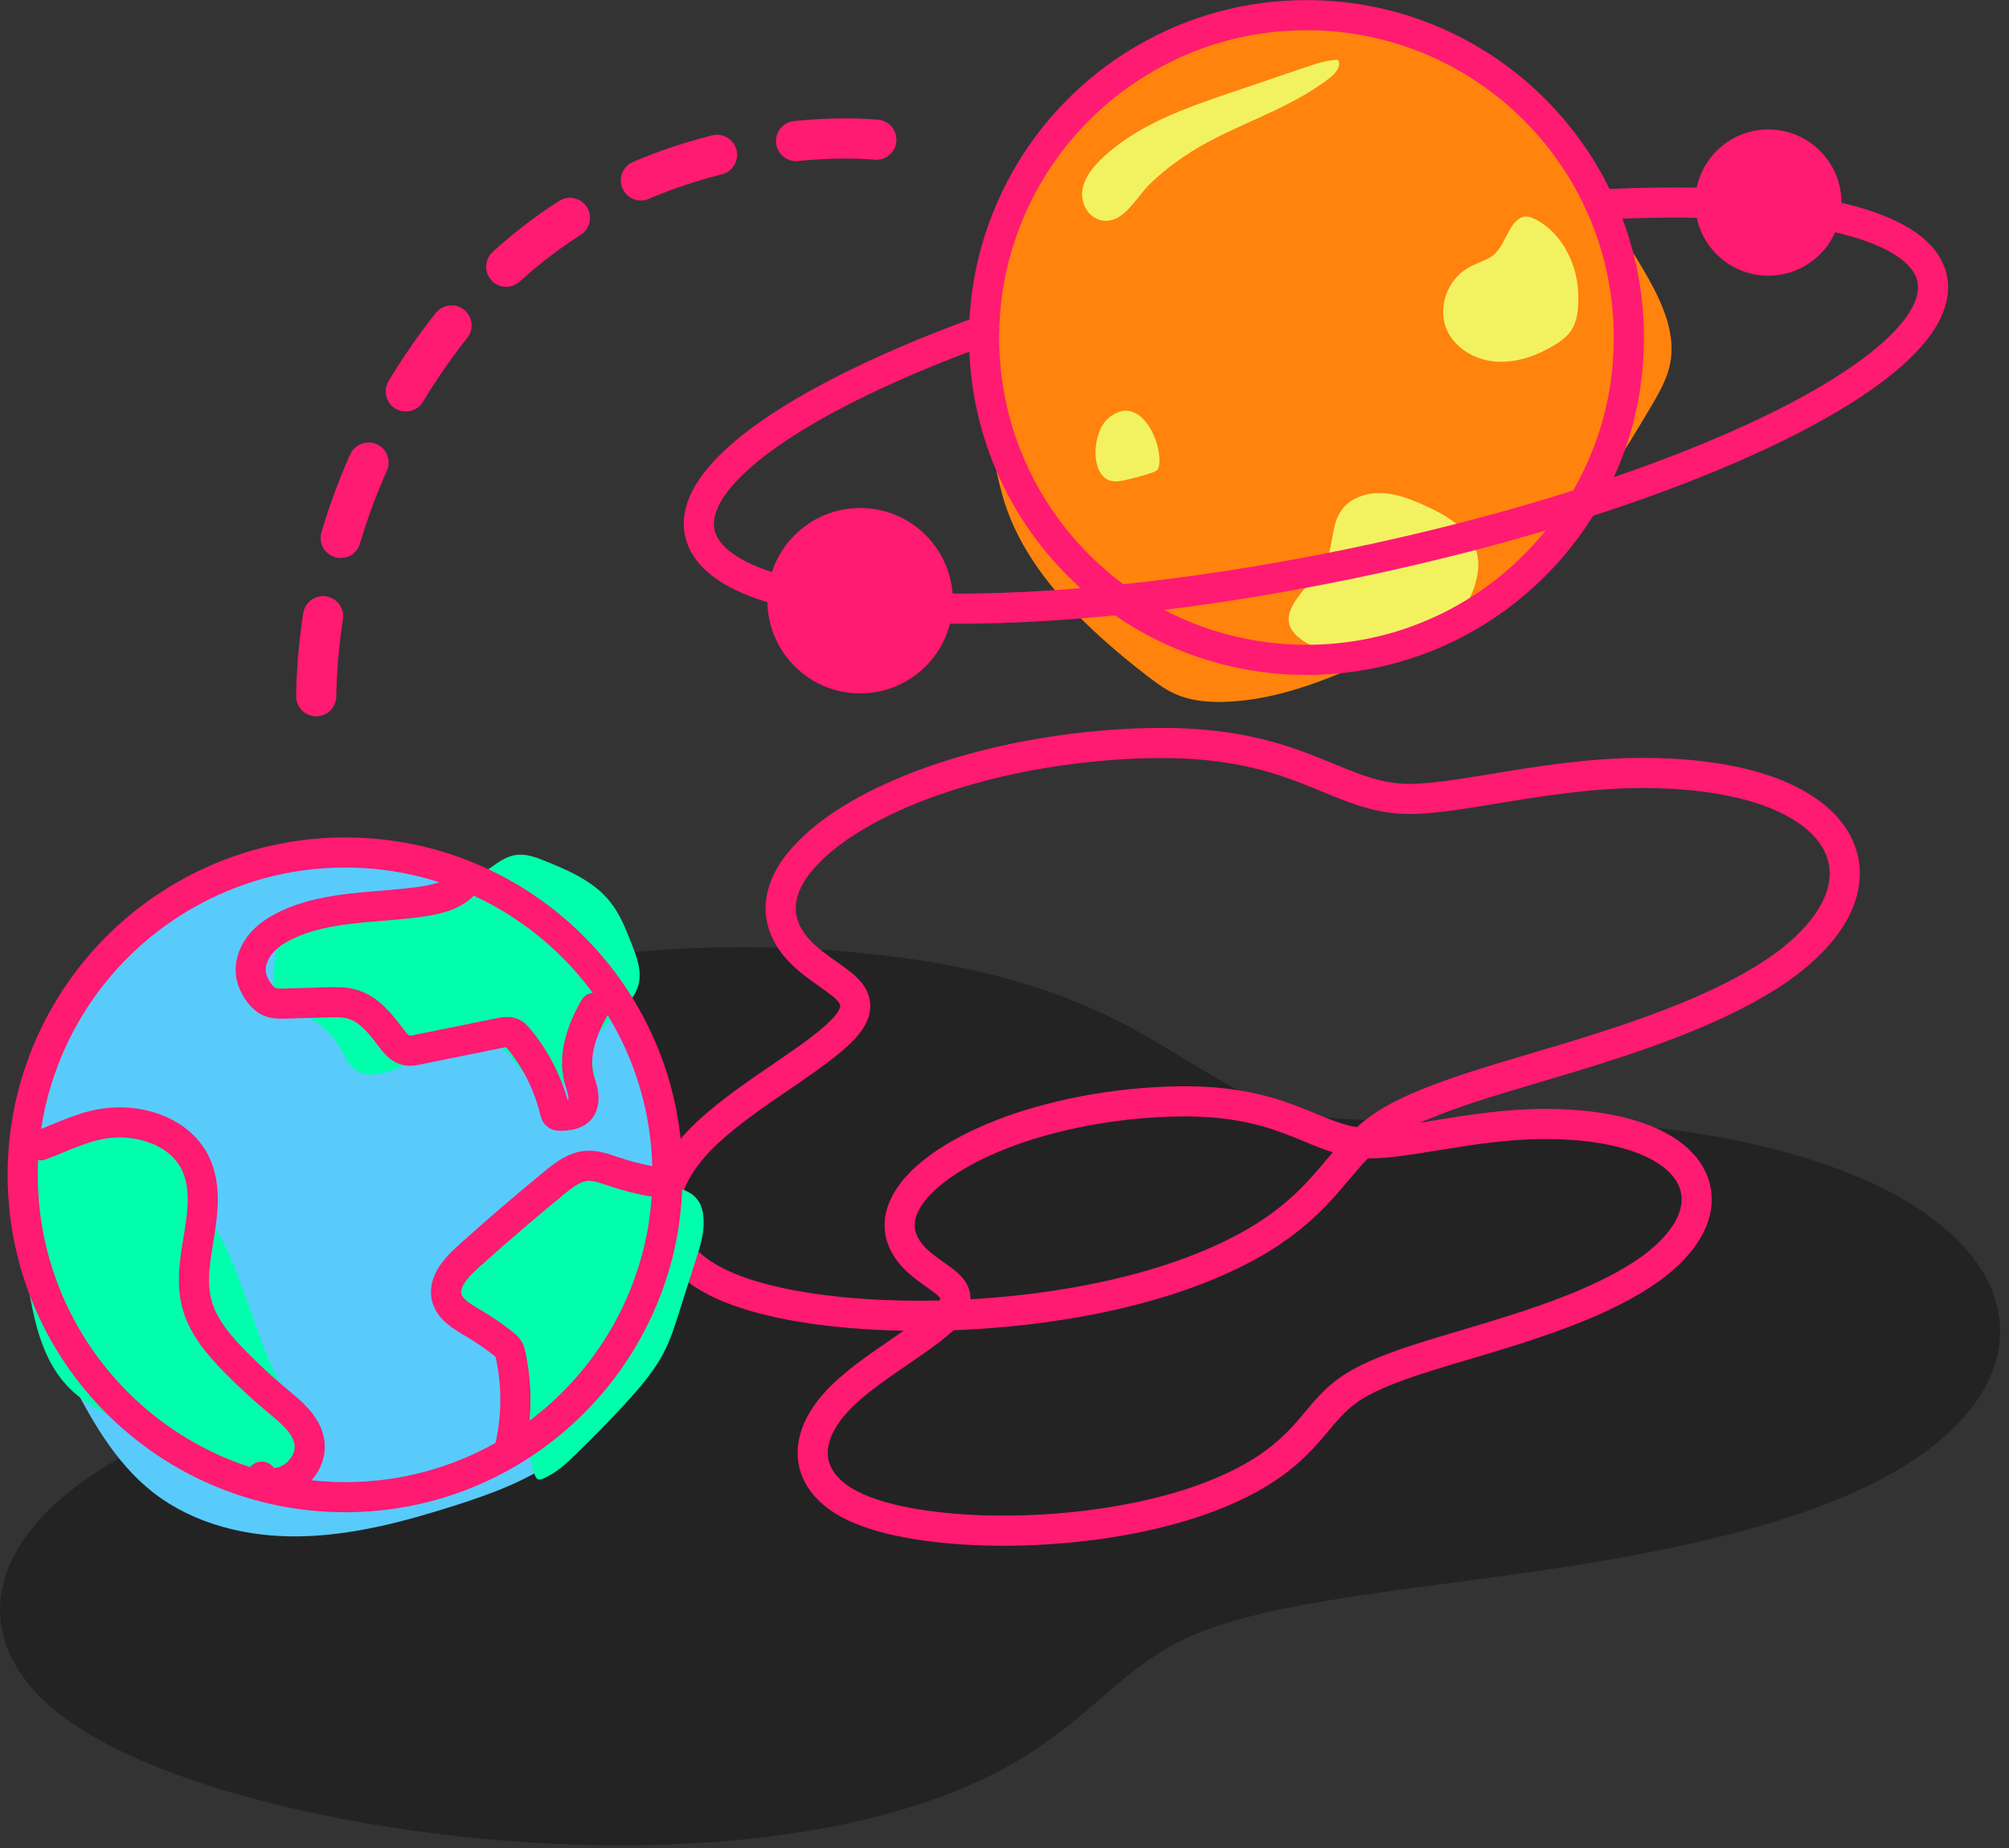 <svg width="200" height="184" viewBox="0 0 200 184" fill="none" xmlns="http://www.w3.org/2000/svg">
<rect x="0" y="0" width="200" height="184" fill="#333333" stroke="none"/>
<g clip-path="url(#clip0_5340_3855)">
<path d="M31.009 105.53C31.249 105.31 31.509 105.1 31.769 104.89C36.649 100.94 44.649 97.79 54.449 95.99C54.639 95.95 54.829 95.92 55.019 95.89C56.749 95.58 58.519 95.32 60.319 95.1C66.779 94.32 73.629 94.12 80.489 94.49C83.989 94.68 87.479 95.02 90.929 95.52C97.869 96.52 103.869 98.21 109.279 100.69C112.749 102.28 115.459 103.94 118.079 105.54C120.269 106.88 122.339 108.14 124.519 109.14C126.409 110.01 128.129 110.57 130.069 110.95C133.559 111.64 138.989 111.62 144.739 111.59C152.099 111.55 160.439 111.51 168.829 112.83C170.629 113.11 172.359 113.43 174.029 113.8C178.599 114.8 182.679 116.12 186.189 117.72C188.609 118.83 190.719 120.06 192.479 121.4C196.539 124.46 198.839 128.06 199.089 131.88C199.439 137.33 195.589 142.61 188.229 146.76C178.759 152.1 164.519 154.7 154.629 156.19C151.149 156.71 147.689 157.17 144.339 157.62C138.229 158.43 132.579 159.18 127.719 160.19C126.459 160.45 125.259 160.73 124.109 161.03C121.399 161.74 119.019 162.58 117.049 163.62C114.149 165.16 112.049 166.98 109.619 169.08C104.759 173.29 98.709 178.52 84.019 181.63C73.079 183.94 59.369 184.36 45.409 182.81C32.869 181.42 21.069 178.51 13.019 174.82C9.769 173.33 7.129 171.72 5.179 170.05C-2.991 163.03 -1.391 153.9 9.269 146.8C13.219 144.17 17.909 141.94 22.459 139.79C32.239 135.15 37.679 132.33 35.779 128.26C35.239 127.1 33.979 125.87 32.529 124.45C31.169 123.12 29.629 121.62 28.499 119.94C25.149 114.94 26.009 109.96 31.009 105.52V105.53Z" fill="#232323"/>
<path d="M79.7 85.73C79.829 85.58 79.96 85.42 80.1 85.27C82.659 82.42 87.18 79.76 92.919 77.74C93.029 77.7 93.139 77.66 93.249 77.63C94.26 77.28 95.299 76.95 96.37 76.65C100.189 75.56 104.299 74.79 108.469 74.36C110.599 74.14 112.739 74.01 114.859 73.98C119.139 73.92 122.909 74.36 126.409 75.34C128.649 75.97 130.439 76.71 132.169 77.42C133.619 78.02 134.979 78.58 136.389 78.98C137.609 79.32 138.699 79.5 139.909 79.54C142.079 79.62 145.349 79.09 148.809 78.52C153.239 77.79 158.259 76.97 163.449 76.96C164.559 76.96 165.639 76.99 166.669 77.05C169.519 77.22 172.099 77.62 174.369 78.25C175.939 78.69 177.319 79.23 178.509 79.87C181.249 81.33 182.979 83.28 183.489 85.55C184.219 88.8 182.399 92.35 178.369 95.55C173.179 99.67 164.839 102.6 159.029 104.44C156.989 105.09 154.939 105.7 152.969 106.28C149.369 107.35 146.029 108.34 143.199 109.42C142.469 109.7 141.769 109.98 141.109 110.27C139.539 110.96 138.189 111.69 137.099 112.51C135.499 113.71 134.409 115.01 133.139 116.51C130.619 119.51 127.469 123.24 118.909 126.51C112.539 128.95 104.319 130.51 95.76 130.91C88.07 131.27 80.68 130.64 75.48 129.19C73.379 128.6 71.639 127.89 70.299 127.06C64.7 123.61 64.799 117.96 70.54 112.66C72.669 110.7 75.279 108.91 77.82 107.18C83.269 103.45 86.279 101.23 84.74 98.96C84.299 98.31 83.43 97.69 82.419 96.98C81.469 96.31 80.4 95.55 79.559 94.65C77.059 91.96 77.109 88.87 79.689 85.72L79.7 85.73Z" stroke="#FF1A72" stroke-width="3" stroke-linecap="round" stroke-linejoin="round"/>
<path d="M91.039 118.46C91.129 118.34 91.229 118.23 91.339 118.12C93.259 115.99 96.639 114 100.939 112.48C101.019 112.45 101.109 112.42 101.189 112.39C101.949 112.13 102.729 111.88 103.529 111.66C106.389 110.85 109.469 110.26 112.589 109.94C114.179 109.78 115.779 109.68 117.379 109.66C120.579 109.61 123.409 109.95 126.029 110.68C127.709 111.15 129.049 111.7 130.349 112.24C131.439 112.69 132.459 113.11 133.509 113.41C134.429 113.67 135.239 113.8 136.149 113.83C137.769 113.89 140.219 113.49 142.819 113.07C146.139 112.53 149.899 111.91 153.779 111.91C154.609 111.91 155.419 111.93 156.189 111.98C158.329 112.1 160.259 112.41 161.959 112.88C163.129 113.21 164.169 113.61 165.059 114.09C167.109 115.18 168.399 116.64 168.789 118.35C169.339 120.78 167.979 123.44 164.949 125.84C161.059 128.93 154.819 131.12 150.459 132.5C148.929 132.98 147.399 133.44 145.919 133.88C143.219 134.68 140.719 135.42 138.599 136.23C138.049 136.44 137.529 136.65 137.029 136.87C135.859 137.39 134.839 137.94 134.029 138.55C132.829 139.45 132.009 140.42 131.069 141.55C129.179 143.8 126.819 146.59 120.409 149.04C115.639 150.86 109.479 152.03 103.069 152.33C97.309 152.6 91.779 152.13 87.879 151.04C86.309 150.6 84.999 150.06 83.999 149.45C79.809 146.86 79.879 142.63 84.179 138.66C85.769 137.19 87.729 135.85 89.629 134.55C93.709 131.76 95.969 130.1 94.819 128.39C94.489 127.9 93.839 127.44 93.079 126.9C92.369 126.4 91.569 125.83 90.939 125.15C89.069 123.13 89.099 120.82 91.039 118.46V118.46Z" stroke="#FF1A72" stroke-width="3" stroke-linecap="round" stroke-linejoin="round"/>
<path d="M6.879 137.03C9.039 141.3 11.449 145.62 15.219 148.58C19.319 151.79 24.689 153.07 29.889 152.97C35.089 152.87 40.199 151.52 45.159 149.94C47.819 149.09 50.469 148.17 52.929 146.85C56.499 144.93 59.609 142.16 61.939 138.83C69.179 128.49 68.449 116 64.379 104.68C63.879 103.3 63.379 101.92 62.669 100.64C60.929 97.52 58.039 95.23 55.229 93.02C51.399 90.02 47.509 86.85 42.569 86.34C37.299 85.8 32.699 84.65 27.349 85.86C21.169 87.26 15.639 90.94 10.979 95.12C3.899 101.5 0.569 114 1.609 123.25C2.159 128.14 4.679 132.7 6.879 137.04V137.03Z" fill="#58CBFB"/>
<path d="M43.959 89.329C43.619 89.589 43.289 89.869 42.899 90.039C42.499 90.219 42.069 90.279 41.639 90.349L31.649 91.819C30.579 91.979 29.439 92.159 28.619 92.869C27.459 93.869 27.289 95.579 27.229 97.119C27.179 98.229 27.219 99.509 28.079 100.219C28.529 100.589 29.129 100.719 29.689 100.909C31.369 101.469 32.839 102.649 33.739 104.169C34.229 104.989 34.589 105.939 35.359 106.499C36.729 107.489 38.629 106.789 40.189 106.129C42.279 105.259 44.419 104.529 46.609 103.939C47.499 103.699 48.459 103.489 49.309 103.849C50.499 104.349 50.999 105.749 51.969 106.589C52.519 107.069 53.199 107.359 53.899 107.559C55.429 107.989 57.079 108.009 58.609 107.599C58.819 107.539 59.049 107.459 59.149 107.269C59.239 107.109 59.209 106.909 59.169 106.739C59.049 106.169 58.859 105.599 58.849 105.009C58.819 102.139 62.829 100.839 63.559 98.059C63.919 96.699 63.399 95.279 62.879 93.969C62.299 92.489 61.709 90.979 60.709 89.749C59.039 87.679 56.469 86.609 53.999 85.619C51.889 84.769 50.819 84.949 49.149 86.179C47.479 87.409 45.579 88.079 43.959 89.339V89.329Z" fill="#00FFAC"/>
<path d="M64.969 117.889C64.109 117.749 63.269 117.509 62.409 117.359C60.609 117.039 58.759 117.089 56.939 117.319C55.369 117.509 53.759 117.849 52.449 118.739C50.319 120.169 49.309 122.779 47.449 124.549C46.249 125.689 44.559 126.769 44.629 128.429C44.669 129.399 45.359 130.239 46.149 130.809C46.939 131.379 47.849 131.779 48.629 132.369C50.699 133.929 51.579 136.609 51.969 139.169C52.359 141.729 52.369 144.379 53.229 146.829C53.299 147.019 53.389 147.239 53.589 147.299C53.729 147.349 53.889 147.299 54.029 147.239C55.309 146.709 56.359 145.739 57.359 144.769C59.009 143.169 60.619 141.519 62.179 139.829C63.719 138.149 65.239 136.409 66.239 134.359C66.789 133.229 67.169 132.039 67.549 130.839L69.299 125.349C69.689 124.129 70.079 122.889 70.049 121.619C70.029 120.659 69.849 119.789 69.159 119.139C68.049 118.099 66.339 118.139 64.959 117.909L64.969 117.889Z" fill="#00FFAC"/>
<path d="M20.059 118.37C19.979 117.69 19.889 116.99 19.609 116.36C19.269 115.62 18.689 115.02 18.089 114.46C17.019 113.45 15.859 112.49 14.479 111.98C12.389 111.21 10.059 111.56 7.899 112.1C7.199 112.28 6.449 112.58 5.719 112.98C3.179 114.38 0.799 116.98 0.989 119.74C1.039 120.53 1.329 121.29 1.559 122.05C2.389 124.71 2.649 127.5 3.209 130.22C3.769 132.94 4.649 135.7 6.499 137.78C8.649 140.21 11.819 141.43 14.859 142.57L18.249 143.84L26.169 146.8C26.749 147.02 27.369 147.24 27.979 147.11C28.379 147.02 28.729 146.79 29.039 146.53C30.479 145.29 31.079 143.18 30.519 141.36C29.999 139.69 28.539 138.86 27.749 137.43C26.819 135.77 26.159 133.96 25.539 132.16C24.729 129.79 23.859 127.44 22.899 125.13C22.029 123.03 20.329 120.6 20.059 118.37Z" fill="#00FFAC"/>
<path d="M66.45 116.97C66.45 118.6 66.33 120.2 66.1 121.77V121.81C63.76 137.24 50.45 149.07 34.36 149.07C16.64 149.07 2.26 134.7 2.26 116.98C2.26 113.18 2.92 109.52 4.14 106.15C6.72 98.95 11.78 92.95 18.32 89.18C23.05 86.44 28.52 84.88 34.36 84.88C52.08 84.88 66.45 99.25 66.45 116.98V116.97Z" stroke="#FF1A72" stroke-width="3" stroke-linecap="round" stroke-linejoin="round"/>
<path d="M4.039 114.03C6.769 113 8.999 111.75 11.919 111.75C14.839 111.75 17.949 113.01 19.329 115.58C20.469 117.7 20.259 120.26 19.879 122.64C19.499 125.01 18.979 127.46 19.589 129.79C20.179 132.06 21.779 133.93 23.419 135.6C24.779 136.98 26.199 138.29 27.689 139.53C28.999 140.62 30.459 141.8 30.779 143.47C31.189 145.57 29.239 147.78 27.109 147.64C26.679 147.61 26.179 147.44 26.049 147.03" stroke="#FF1A72" stroke-width="3" stroke-linecap="round" stroke-linejoin="round"/>
<path d="M46.389 87.79C45.439 89.04 43.789 89.49 42.239 89.73C37.619 90.45 32.719 90.1 28.499 92.12C27.489 92.61 26.519 93.24 25.839 94.13C25.159 95.02 24.779 96.19 25.039 97.28C25.249 98.19 25.999 99.44 26.939 99.78C27.419 99.95 27.949 99.94 28.459 99.92L32.629 99.8C33.459 99.78 34.299 99.75 35.089 99.99C36.729 100.47 37.869 101.92 38.899 103.29C39.319 103.85 39.809 104.46 40.499 104.59C40.859 104.66 41.229 104.59 41.589 104.51L49.759 102.85C50.219 102.76 50.719 102.67 51.119 102.91C51.289 103.01 51.419 103.16 51.549 103.31C53.329 105.42 54.609 107.96 55.249 110.65C55.279 110.79 55.319 110.94 55.439 111.02C55.539 111.09 55.669 111.09 55.789 111.09C56.989 111.08 58.119 110.8 58.089 109.3C58.079 108.62 57.799 107.97 57.629 107.31C57.049 104.94 57.979 102.46 59.179 100.34" stroke="#FF1A72" stroke-width="3" stroke-linecap="round" stroke-linejoin="round"/>
<path d="M64.769 117.609C63.499 117.369 62.249 117.039 61.029 116.629C60.189 116.349 59.319 116.019 58.439 116.079C57.199 116.159 56.139 116.979 55.179 117.769C52.369 120.069 49.609 122.439 46.909 124.859C46.249 125.449 45.599 126.049 45.089 126.769C44.629 127.419 44.299 128.219 44.429 129.009C44.649 130.299 45.949 131.059 47.079 131.719C48.129 132.339 49.129 133.019 50.079 133.769C50.279 133.929 50.479 134.089 50.619 134.309C50.749 134.519 50.799 134.749 50.849 134.989C51.509 138.069 51.459 141.289 50.709 144.349" stroke="#FF1A72" stroke-width="3" stroke-linecap="round" stroke-linejoin="round"/>
<path d="M123.25 69.8C129.73 69.21 135.53 66.06 141.36 63.48C146.7 61.12 151.94 58.21 155.57 53.63C158.83 49.52 161.66 45.06 164.33 40.54C165.13 39.18 165.95 37.78 166.26 36.23C166.84 33.36 165.61 30.44 164.18 27.87C160.78 21.75 156.17 16.4 151.58 11.1C144.86 3.33 134.56 -0.46 124.4 2.39C117.58 4.3 110.95 8.17 105.85 13.03C102.02 16.68 99.42 21.68 97.79 26.77C95.81 32.95 97.71 40.13 99.06 46.27C99.38 47.72 99.7 49.18 100.19 50.58C102.56 57.38 108.51 62.87 114.05 67.18C114.94 67.87 115.84 68.56 116.87 69.04C118.83 69.95 121.09 69.99 123.25 69.8Z" fill="#FF830D"/>
<path d="M149.34 36.021C151.2 36.051 153.02 35.381 154.63 34.431C155.3 34.031 155.95 33.581 156.39 32.941C157.09 31.921 157.14 30.601 157.12 29.361C157.08 26.441 155.56 23.231 152.88 21.851C152.45 21.631 151.94 21.451 151.49 21.641C150.05 22.241 149.85 24.801 148.31 25.651C147.6 26.051 146.8 26.281 146.1 26.701C144.04 27.901 143.07 30.731 144.06 32.901C144.9 34.731 146.89 35.851 148.9 36.001C149.05 36.011 149.19 36.021 149.34 36.021Z" fill="#F2F261"/>
<path d="M111.58 47.89C112.64 47.68 113.69 47.4 114.71 47.05C114.92 46.98 115.14 46.9 115.26 46.72C115.37 46.56 115.39 46.36 115.41 46.16C115.62 43.64 113.27 39.03 110.27 41.7C108.55 43.23 108.41 48.52 111.58 47.88V47.89Z" fill="#F2F261"/>
<path d="M132.19 55.39C132.73 53.93 132.61 52.23 133.46 50.93C134.29 49.64 135.93 49.05 137.46 49.09C138.99 49.13 140.46 49.71 141.85 50.34C144.16 51.37 146.65 52.88 147.1 55.37C147.24 56.15 147.16 56.96 146.97 57.74C146.42 60.04 144.92 62.09 142.91 63.32C140.5 64.8 137.54 65.06 134.7 65.01C133.15 64.98 131.53 64.85 130.18 64.08C125.39 61.34 131.07 58.33 132.17 55.39H132.19Z" fill="#F2F261"/>
<path d="M118.469 15.179C122.959 12.349 128.319 10.969 132.479 7.679C133.019 7.249 133.579 6.519 133.189 5.949C132.049 5.989 130.959 6.359 129.879 6.729L122.599 9.199C118.059 10.739 113.379 12.369 109.859 15.619C108.759 16.639 107.489 18.169 107.759 19.789C108.009 21.329 109.379 22.359 110.849 21.859C112.319 21.359 113.409 19.339 114.439 18.349C115.669 17.159 117.029 16.099 118.479 15.189L118.469 15.179Z" fill="#F2F261"/>
<path d="M162.159 33.6C162.159 35.23 162.039 36.83 161.809 38.4V38.44C159.469 53.87 146.159 65.7 130.069 65.7C112.349 65.7 97.969 51.33 97.969 33.61C97.969 29.81 98.629 26.15 99.849 22.78C102.429 15.58 107.489 9.58 114.029 5.81C118.759 3.07 124.229 1.51 130.069 1.51C147.789 1.51 162.159 15.88 162.159 33.61V33.6Z" stroke="#FF1A72" stroke-width="3" stroke-linecap="round" stroke-linejoin="round"/>
<path d="M159.299 20.369C177.969 19.389 191.149 21.949 192.349 27.749C194.149 36.469 168.139 49.189 134.259 56.169C100.379 63.149 71.46 61.739 69.659 53.019C68.45 47.129 79.93 39.409 97.969 32.869" stroke="#FF1A72" stroke-width="3" stroke-linecap="round" stroke-linejoin="round"/>
<path d="M176.04 27.45C180.06 27.45 183.32 24.19 183.32 20.17C183.32 16.149 180.06 12.89 176.04 12.89C172.019 12.89 168.76 16.149 168.76 20.17C168.76 24.19 172.019 27.45 176.04 27.45Z" fill="#FF1A72"/>
<path d="M85.63 69.04C90.728 69.04 94.86 64.908 94.86 59.81C94.86 54.712 90.728 50.58 85.63 50.58C80.533 50.58 76.4 54.712 76.4 59.81C76.4 64.908 80.533 69.04 85.63 69.04Z" fill="#FF1A72"/>
<path d="M87.24 13.911C87.24 13.911 65.67 11.521 49.11 27.771C49.11 27.771 30.91 44.391 31.48 71.651" stroke="#FF1A72" stroke-width="4" stroke-linecap="round" stroke-linejoin="round" stroke-dasharray="8 8"/>
</g>
<defs>
<clipPath id="clip0_5340_3855">
<rect width="199.12" height="183.74" fill="white"/>
</clipPath>
</defs>
</svg>
